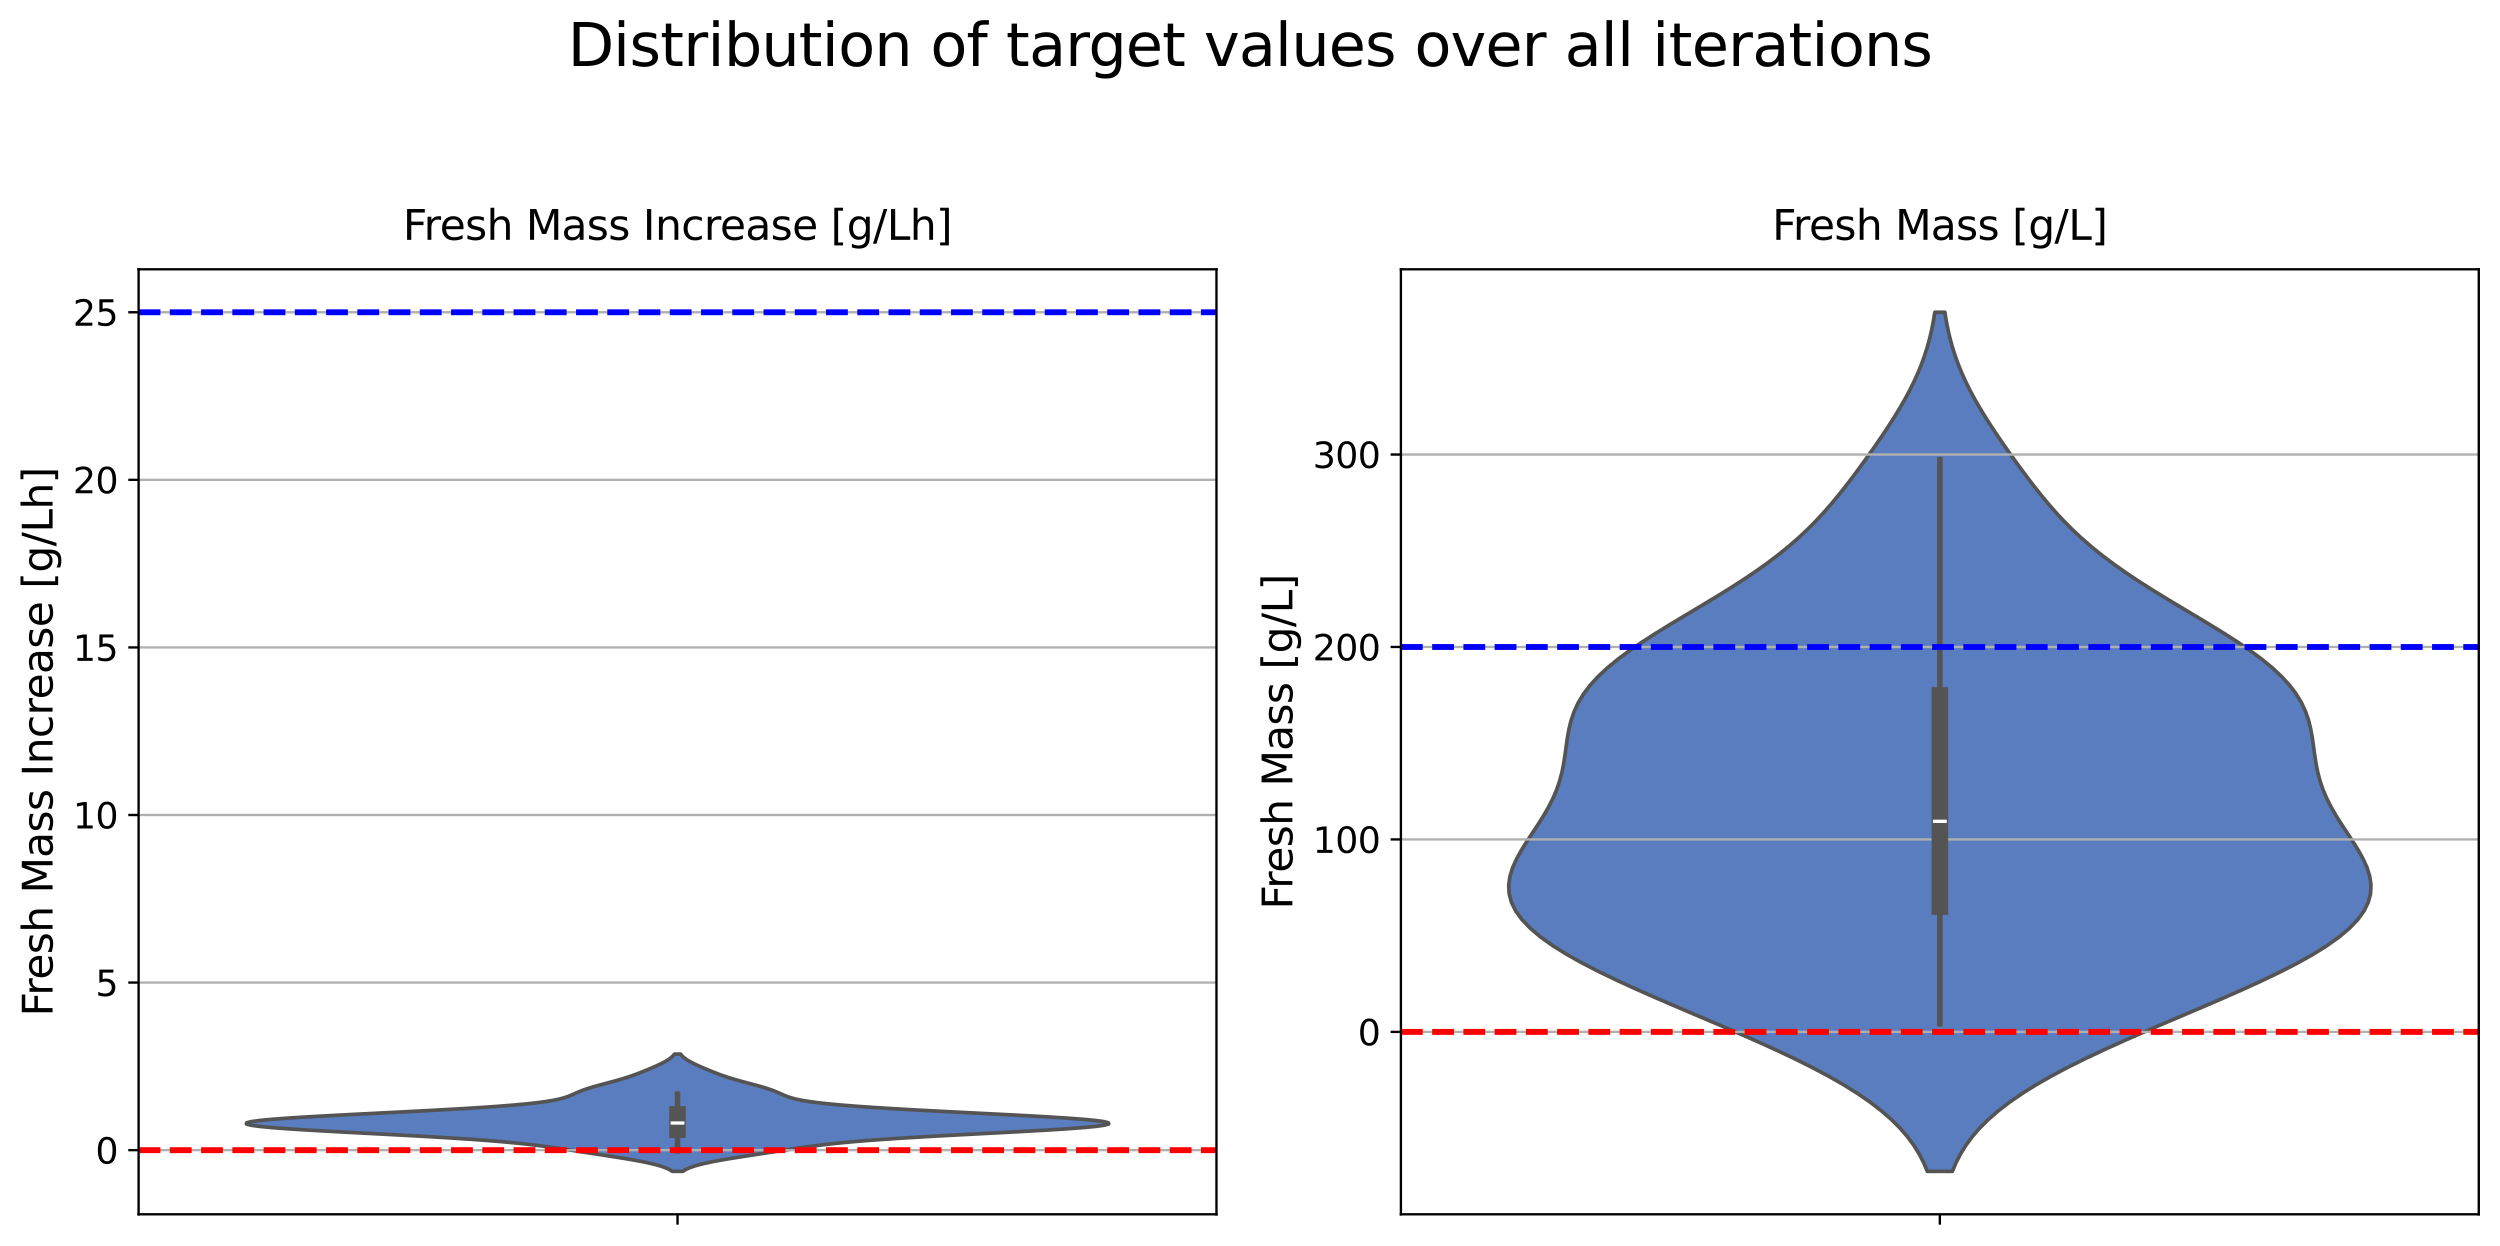 <?xml version="1.0" encoding="utf-8" standalone="no"?>
<!DOCTYPE svg PUBLIC "-//W3C//DTD SVG 1.1//EN"
  "http://www.w3.org/Graphics/SVG/1.1/DTD/svg11.dtd">
<svg xmlns:xlink="http://www.w3.org/1999/xlink" width="848.089pt" height="422.64pt" viewBox="0 0 848.089 422.64" xmlns="http://www.w3.org/2000/svg" version="1.1">
 <defs>
  <style type="text/css">*{stroke-linejoin: round; stroke-linecap: butt}</style>
 </defs>
 <g id="figure_1">
  <g id="patch_1">
   <path d="M 0 422.64 
L 848.089 422.64 
L 848.089 0 
L 0 0 
z
" style="fill: #ffffff"/>
  </g>
  <g id="axes_1">
   <g id="patch_2">
    <path d="M 47.019 411.94 
L 412.669 411.94 
L 412.669 91.36 
L 47.019 91.36 
z
" style="fill: #ffffff"/>
   </g>
   <g id="PolyCollection_1">
    <defs>
     <path id="mbfcf9e58c7" d="M 231.647 -25.272 
L 228.042 -25.272 
L 227.446 -25.674 
L 226.702 -26.075 
L 225.791 -26.477 
L 224.696 -26.879 
L 223.402 -27.281 
L 221.901 -27.683 
L 220.193 -28.085 
L 218.282 -28.486 
L 216.184 -28.888 
L 213.92 -29.29 
L 211.518 -29.692 
L 209.012 -30.094 
L 206.435 -30.496 
L 203.822 -30.897 
L 201.197 -31.299 
L 198.578 -31.701 
L 195.969 -32.103 
L 193.356 -32.505 
L 190.709 -32.907 
L 187.979 -33.308 
L 185.1 -33.71 
L 181.993 -34.112 
L 178.572 -34.514 
L 174.75 -34.916 
L 170.447 -35.318 
L 165.599 -35.719 
L 160.166 -36.121 
L 154.144 -36.523 
L 147.563 -36.925 
L 140.502 -37.327 
L 133.078 -37.729 
L 125.455 -38.13 
L 117.83 -38.532 
L 110.429 -38.934 
L 103.493 -39.336 
L 97.265 -39.738 
L 91.976 -40.139 
L 87.831 -40.541 
L 84.995 -40.943 
L 83.584 -41.345 
L 83.659 -41.747 
L 85.218 -42.149 
L 88.202 -42.55 
L 92.499 -42.952 
L 97.948 -43.354 
L 104.354 -43.756 
L 111.494 -44.158 
L 119.138 -44.56 
L 127.05 -44.961 
L 135.008 -45.363 
L 142.809 -45.765 
L 150.275 -46.167 
L 157.262 -46.569 
L 163.657 -46.971 
L 169.387 -47.372 
L 174.411 -47.774 
L 178.722 -48.176 
L 182.343 -48.578 
L 185.323 -48.98 
L 187.732 -49.382 
L 189.655 -49.783 
L 191.185 -50.185 
L 192.421 -50.587 
L 193.457 -50.989 
L 194.383 -51.391 
L 195.274 -51.793 
L 196.192 -52.194 
L 197.183 -52.596 
L 198.274 -52.998 
L 199.474 -53.4 
L 200.782 -53.802 
L 202.18 -54.204 
L 203.644 -54.605 
L 205.144 -55.007 
L 206.652 -55.409 
L 208.138 -55.811 
L 209.58 -56.213 
L 210.96 -56.614 
L 212.271 -57.016 
L 213.509 -57.418 
L 214.678 -57.82 
L 215.787 -58.222 
L 216.846 -58.624 
L 217.867 -59.025 
L 218.858 -59.427 
L 219.828 -59.829 
L 220.78 -60.231 
L 221.712 -60.633 
L 222.621 -61.035 
L 223.499 -61.436 
L 224.338 -61.838 
L 225.128 -62.24 
L 225.86 -62.642 
L 226.527 -63.044 
L 227.123 -63.446 
L 227.647 -63.847 
L 228.098 -64.249 
L 228.478 -64.651 
L 228.793 -65.053 
L 230.896 -65.053 
L 230.896 -65.053 
L 231.211 -64.651 
L 231.591 -64.249 
L 232.042 -63.847 
L 232.565 -63.446 
L 233.162 -63.044 
L 233.829 -62.642 
L 234.561 -62.24 
L 235.351 -61.838 
L 236.19 -61.436 
L 237.068 -61.035 
L 237.977 -60.633 
L 238.909 -60.231 
L 239.86 -59.829 
L 240.83 -59.427 
L 241.822 -59.025 
L 242.843 -58.624 
L 243.902 -58.222 
L 245.01 -57.82 
L 246.18 -57.418 
L 247.418 -57.016 
L 248.728 -56.614 
L 250.109 -56.213 
L 251.551 -55.811 
L 253.037 -55.409 
L 254.544 -55.007 
L 256.045 -54.605 
L 257.509 -54.204 
L 258.907 -53.802 
L 260.214 -53.4 
L 261.415 -52.998 
L 262.506 -52.596 
L 263.496 -52.194 
L 264.415 -51.793 
L 265.306 -51.391 
L 266.232 -50.989 
L 267.268 -50.587 
L 268.504 -50.185 
L 270.034 -49.783 
L 271.956 -49.382 
L 274.365 -48.98 
L 277.346 -48.578 
L 280.967 -48.176 
L 285.278 -47.774 
L 290.302 -47.372 
L 296.032 -46.971 
L 302.427 -46.569 
L 309.414 -46.167 
L 316.88 -45.765 
L 324.681 -45.363 
L 332.639 -44.961 
L 340.551 -44.56 
L 348.194 -44.158 
L 355.335 -43.756 
L 361.74 -43.354 
L 367.189 -42.952 
L 371.486 -42.55 
L 374.471 -42.149 
L 376.03 -41.747 
L 376.104 -41.345 
L 374.694 -40.943 
L 371.858 -40.541 
L 367.713 -40.139 
L 362.424 -39.738 
L 356.196 -39.336 
L 349.26 -38.934 
L 341.859 -38.532 
L 334.234 -38.13 
L 326.611 -37.729 
L 319.187 -37.327 
L 312.125 -36.925 
L 305.545 -36.523 
L 299.522 -36.121 
L 294.09 -35.719 
L 289.242 -35.318 
L 284.938 -34.916 
L 281.116 -34.514 
L 277.696 -34.112 
L 274.589 -33.71 
L 271.71 -33.308 
L 268.98 -32.907 
L 266.333 -32.505 
L 263.72 -32.103 
L 261.111 -31.701 
L 258.492 -31.299 
L 255.867 -30.897 
L 253.253 -30.496 
L 250.677 -30.094 
L 248.171 -29.692 
L 245.769 -29.29 
L 243.505 -28.888 
L 241.407 -28.486 
L 239.496 -28.085 
L 237.787 -27.683 
L 236.287 -27.281 
L 234.993 -26.879 
L 233.897 -26.477 
L 232.986 -26.075 
L 232.243 -25.674 
L 231.647 -25.272 
z
" style="stroke: #545454; stroke-width: 1.25"/>
    </defs>
    <g clip-path="url(#p365d366601)">
     <use xlink:href="#mbfcf9e58c7" x="0" y="422.64" style="fill: #597dbf; stroke: #545454; stroke-width: 1.25"/>
    </g>
   </g>
   <g id="matplotlib.axis_1">
    <g id="xtick_1">
     <g id="line2d_1">
      <defs>
       <path id="m30cbbd7d7c" d="M 0 0 
L 0 3.5 
" style="stroke: #000000; stroke-width: 0.8"/>
      </defs>
      <g>
       <use xlink:href="#m30cbbd7d7c" x="229.844" y="411.94" style="stroke: #000000; stroke-width: 0.8"/>
      </g>
     </g>
    </g>
   </g>
   <g id="matplotlib.axis_2">
    <g id="ytick_1">
     <g id="line2d_2">
      <path d="M 47.019 390.176 
L 412.669 390.176 
" clip-path="url(#p365d366601)" style="fill: none; stroke: #b0b0b0; stroke-width: 0.8; stroke-linecap: square"/>
     </g>
     <g id="line2d_3">
      <defs>
       <path id="m17a2c1356a" d="M 0 0 
L -3.5 0 
" style="stroke: #000000; stroke-width: 0.8"/>
      </defs>
      <g>
       <use xlink:href="#m17a2c1356a" x="47.019" y="390.176" style="stroke: #000000; stroke-width: 0.8"/>
      </g>
     </g>
     <g id="text_1">
      <!-- 0 -->
      <g transform="translate(32.384 394.735) scale(0.12 -0.12)">
       <defs>
        <path id="DejaVuSans-30" d="M 2034 4250 
Q 1547 4250 1301 3770 
Q 1056 3291 1056 2328 
Q 1056 1369 1301 889 
Q 1547 409 2034 409 
Q 2525 409 2770 889 
Q 3016 1369 3016 2328 
Q 3016 3291 2770 3770 
Q 2525 4250 2034 4250 
z
M 2034 4750 
Q 2819 4750 3233 4129 
Q 3647 3509 3647 2328 
Q 3647 1150 3233 529 
Q 2819 -91 2034 -91 
Q 1250 -91 836 529 
Q 422 1150 422 2328 
Q 422 3509 836 4129 
Q 1250 4750 2034 4750 
z
" transform="scale(0.016)"/>
       </defs>
       <use xlink:href="#DejaVuSans-30"/>
      </g>
     </g>
    </g>
    <g id="ytick_2">
     <g id="line2d_4">
      <path d="M 47.019 333.327 
L 412.669 333.327 
" clip-path="url(#p365d366601)" style="fill: none; stroke: #b0b0b0; stroke-width: 0.8; stroke-linecap: square"/>
     </g>
     <g id="line2d_5">
      <g>
       <use xlink:href="#m17a2c1356a" x="47.019" y="333.327" style="stroke: #000000; stroke-width: 0.8"/>
      </g>
     </g>
     <g id="text_2">
      <!-- 5 -->
      <g transform="translate(32.384 337.886) scale(0.12 -0.12)">
       <defs>
        <path id="DejaVuSans-35" d="M 691 4666 
L 3169 4666 
L 3169 4134 
L 1269 4134 
L 1269 2991 
Q 1406 3038 1543 3061 
Q 1681 3084 1819 3084 
Q 2600 3084 3056 2656 
Q 3513 2228 3513 1497 
Q 3513 744 3044 326 
Q 2575 -91 1722 -91 
Q 1428 -91 1123 -41 
Q 819 9 494 109 
L 494 744 
Q 775 591 1075 516 
Q 1375 441 1709 441 
Q 2250 441 2565 725 
Q 2881 1009 2881 1497 
Q 2881 1984 2565 2268 
Q 2250 2553 1709 2553 
Q 1456 2553 1204 2497 
Q 953 2441 691 2322 
L 691 4666 
z
" transform="scale(0.016)"/>
       </defs>
       <use xlink:href="#DejaVuSans-35"/>
      </g>
     </g>
    </g>
    <g id="ytick_3">
     <g id="line2d_6">
      <path d="M 47.019 276.478 
L 412.669 276.478 
" clip-path="url(#p365d366601)" style="fill: none; stroke: #b0b0b0; stroke-width: 0.8; stroke-linecap: square"/>
     </g>
     <g id="line2d_7">
      <g>
       <use xlink:href="#m17a2c1356a" x="47.019" y="276.478" style="stroke: #000000; stroke-width: 0.8"/>
      </g>
     </g>
     <g id="text_3">
      <!-- 10 -->
      <g transform="translate(24.749 281.037) scale(0.12 -0.12)">
       <defs>
        <path id="DejaVuSans-31" d="M 794 531 
L 1825 531 
L 1825 4091 
L 703 3866 
L 703 4441 
L 1819 4666 
L 2450 4666 
L 2450 531 
L 3481 531 
L 3481 0 
L 794 0 
L 794 531 
z
" transform="scale(0.016)"/>
       </defs>
       <use xlink:href="#DejaVuSans-31"/>
       <use xlink:href="#DejaVuSans-30" x="63.623"/>
      </g>
     </g>
    </g>
    <g id="ytick_4">
     <g id="line2d_8">
      <path d="M 47.019 219.629 
L 412.669 219.629 
" clip-path="url(#p365d366601)" style="fill: none; stroke: #b0b0b0; stroke-width: 0.8; stroke-linecap: square"/>
     </g>
     <g id="line2d_9">
      <g>
       <use xlink:href="#m17a2c1356a" x="47.019" y="219.629" style="stroke: #000000; stroke-width: 0.8"/>
      </g>
     </g>
     <g id="text_4">
      <!-- 15 -->
      <g transform="translate(24.749 224.188) scale(0.12 -0.12)">
       <use xlink:href="#DejaVuSans-31"/>
       <use xlink:href="#DejaVuSans-35" x="63.623"/>
      </g>
     </g>
    </g>
    <g id="ytick_5">
     <g id="line2d_10">
      <path d="M 47.019 162.781 
L 412.669 162.781 
" clip-path="url(#p365d366601)" style="fill: none; stroke: #b0b0b0; stroke-width: 0.8; stroke-linecap: square"/>
     </g>
     <g id="line2d_11">
      <g>
       <use xlink:href="#m17a2c1356a" x="47.019" y="162.781" style="stroke: #000000; stroke-width: 0.8"/>
      </g>
     </g>
     <g id="text_5">
      <!-- 20 -->
      <g transform="translate(24.749 167.34) scale(0.12 -0.12)">
       <defs>
        <path id="DejaVuSans-32" d="M 1228 531 
L 3431 531 
L 3431 0 
L 469 0 
L 469 531 
Q 828 903 1448 1529 
Q 2069 2156 2228 2338 
Q 2531 2678 2651 2914 
Q 2772 3150 2772 3378 
Q 2772 3750 2511 3984 
Q 2250 4219 1831 4219 
Q 1534 4219 1204 4116 
Q 875 4013 500 3803 
L 500 4441 
Q 881 4594 1212 4672 
Q 1544 4750 1819 4750 
Q 2544 4750 2975 4387 
Q 3406 4025 3406 3419 
Q 3406 3131 3298 2873 
Q 3191 2616 2906 2266 
Q 2828 2175 2409 1742 
Q 1991 1309 1228 531 
z
" transform="scale(0.016)"/>
       </defs>
       <use xlink:href="#DejaVuSans-32"/>
       <use xlink:href="#DejaVuSans-30" x="63.623"/>
      </g>
     </g>
    </g>
    <g id="ytick_6">
     <g id="line2d_12">
      <path d="M 47.019 105.932 
L 412.669 105.932 
" clip-path="url(#p365d366601)" style="fill: none; stroke: #b0b0b0; stroke-width: 0.8; stroke-linecap: square"/>
     </g>
     <g id="line2d_13">
      <g>
       <use xlink:href="#m17a2c1356a" x="47.019" y="105.932" style="stroke: #000000; stroke-width: 0.8"/>
      </g>
     </g>
     <g id="text_6">
      <!-- 25 -->
      <g transform="translate(24.749 110.491) scale(0.12 -0.12)">
       <use xlink:href="#DejaVuSans-32"/>
       <use xlink:href="#DejaVuSans-35" x="63.623"/>
      </g>
     </g>
    </g>
    <g id="text_7">
     <!-- Fresh Mass Increase [g/Lh] -->
     <g transform="translate(17.838 344.797) rotate(-90) scale(0.14 -0.14)">
      <defs>
       <path id="DejaVuSans-46" d="M 628 4666 
L 3309 4666 
L 3309 4134 
L 1259 4134 
L 1259 2759 
L 3109 2759 
L 3109 2228 
L 1259 2228 
L 1259 0 
L 628 0 
L 628 4666 
z
" transform="scale(0.016)"/>
       <path id="DejaVuSans-72" d="M 2631 2963 
Q 2534 3019 2420 3045 
Q 2306 3072 2169 3072 
Q 1681 3072 1420 2755 
Q 1159 2438 1159 1844 
L 1159 0 
L 581 0 
L 581 3500 
L 1159 3500 
L 1159 2956 
Q 1341 3275 1631 3429 
Q 1922 3584 2338 3584 
Q 2397 3584 2469 3576 
Q 2541 3569 2628 3553 
L 2631 2963 
z
" transform="scale(0.016)"/>
       <path id="DejaVuSans-65" d="M 3597 1894 
L 3597 1613 
L 953 1613 
Q 991 1019 1311 708 
Q 1631 397 2203 397 
Q 2534 397 2845 478 
Q 3156 559 3463 722 
L 3463 178 
Q 3153 47 2828 -22 
Q 2503 -91 2169 -91 
Q 1331 -91 842 396 
Q 353 884 353 1716 
Q 353 2575 817 3079 
Q 1281 3584 2069 3584 
Q 2775 3584 3186 3129 
Q 3597 2675 3597 1894 
z
M 3022 2063 
Q 3016 2534 2758 2815 
Q 2500 3097 2075 3097 
Q 1594 3097 1305 2825 
Q 1016 2553 972 2059 
L 3022 2063 
z
" transform="scale(0.016)"/>
       <path id="DejaVuSans-73" d="M 2834 3397 
L 2834 2853 
Q 2591 2978 2328 3040 
Q 2066 3103 1784 3103 
Q 1356 3103 1142 2972 
Q 928 2841 928 2578 
Q 928 2378 1081 2264 
Q 1234 2150 1697 2047 
L 1894 2003 
Q 2506 1872 2764 1633 
Q 3022 1394 3022 966 
Q 3022 478 2636 193 
Q 2250 -91 1575 -91 
Q 1294 -91 989 -36 
Q 684 19 347 128 
L 347 722 
Q 666 556 975 473 
Q 1284 391 1588 391 
Q 1994 391 2212 530 
Q 2431 669 2431 922 
Q 2431 1156 2273 1281 
Q 2116 1406 1581 1522 
L 1381 1569 
Q 847 1681 609 1914 
Q 372 2147 372 2553 
Q 372 3047 722 3315 
Q 1072 3584 1716 3584 
Q 2034 3584 2315 3537 
Q 2597 3491 2834 3397 
z
" transform="scale(0.016)"/>
       <path id="DejaVuSans-68" d="M 3513 2113 
L 3513 0 
L 2938 0 
L 2938 2094 
Q 2938 2591 2744 2837 
Q 2550 3084 2163 3084 
Q 1697 3084 1428 2787 
Q 1159 2491 1159 1978 
L 1159 0 
L 581 0 
L 581 4863 
L 1159 4863 
L 1159 2956 
Q 1366 3272 1645 3428 
Q 1925 3584 2291 3584 
Q 2894 3584 3203 3211 
Q 3513 2838 3513 2113 
z
" transform="scale(0.016)"/>
       <path id="DejaVuSans-20" transform="scale(0.016)"/>
       <path id="DejaVuSans-4d" d="M 628 4666 
L 1569 4666 
L 2759 1491 
L 3956 4666 
L 4897 4666 
L 4897 0 
L 4281 0 
L 4281 4097 
L 3078 897 
L 2444 897 
L 1241 4097 
L 1241 0 
L 628 0 
L 628 4666 
z
" transform="scale(0.016)"/>
       <path id="DejaVuSans-61" d="M 2194 1759 
Q 1497 1759 1228 1600 
Q 959 1441 959 1056 
Q 959 750 1161 570 
Q 1363 391 1709 391 
Q 2188 391 2477 730 
Q 2766 1069 2766 1631 
L 2766 1759 
L 2194 1759 
z
M 3341 1997 
L 3341 0 
L 2766 0 
L 2766 531 
Q 2569 213 2275 61 
Q 1981 -91 1556 -91 
Q 1019 -91 701 211 
Q 384 513 384 1019 
Q 384 1609 779 1909 
Q 1175 2209 1959 2209 
L 2766 2209 
L 2766 2266 
Q 2766 2663 2505 2880 
Q 2244 3097 1772 3097 
Q 1472 3097 1187 3025 
Q 903 2953 641 2809 
L 641 3341 
Q 956 3463 1253 3523 
Q 1550 3584 1831 3584 
Q 2591 3584 2966 3190 
Q 3341 2797 3341 1997 
z
" transform="scale(0.016)"/>
       <path id="DejaVuSans-49" d="M 628 4666 
L 1259 4666 
L 1259 0 
L 628 0 
L 628 4666 
z
" transform="scale(0.016)"/>
       <path id="DejaVuSans-6e" d="M 3513 2113 
L 3513 0 
L 2938 0 
L 2938 2094 
Q 2938 2591 2744 2837 
Q 2550 3084 2163 3084 
Q 1697 3084 1428 2787 
Q 1159 2491 1159 1978 
L 1159 0 
L 581 0 
L 581 3500 
L 1159 3500 
L 1159 2956 
Q 1366 3272 1645 3428 
Q 1925 3584 2291 3584 
Q 2894 3584 3203 3211 
Q 3513 2838 3513 2113 
z
" transform="scale(0.016)"/>
       <path id="DejaVuSans-63" d="M 3122 3366 
L 3122 2828 
Q 2878 2963 2633 3030 
Q 2388 3097 2138 3097 
Q 1578 3097 1268 2742 
Q 959 2388 959 1747 
Q 959 1106 1268 751 
Q 1578 397 2138 397 
Q 2388 397 2633 464 
Q 2878 531 3122 666 
L 3122 134 
Q 2881 22 2623 -34 
Q 2366 -91 2075 -91 
Q 1284 -91 818 406 
Q 353 903 353 1747 
Q 353 2603 823 3093 
Q 1294 3584 2113 3584 
Q 2378 3584 2631 3529 
Q 2884 3475 3122 3366 
z
" transform="scale(0.016)"/>
       <path id="DejaVuSans-5b" d="M 550 4863 
L 1875 4863 
L 1875 4416 
L 1125 4416 
L 1125 -397 
L 1875 -397 
L 1875 -844 
L 550 -844 
L 550 4863 
z
" transform="scale(0.016)"/>
       <path id="DejaVuSans-67" d="M 2906 1791 
Q 2906 2416 2648 2759 
Q 2391 3103 1925 3103 
Q 1463 3103 1205 2759 
Q 947 2416 947 1791 
Q 947 1169 1205 825 
Q 1463 481 1925 481 
Q 2391 481 2648 825 
Q 2906 1169 2906 1791 
z
M 3481 434 
Q 3481 -459 3084 -895 
Q 2688 -1331 1869 -1331 
Q 1566 -1331 1297 -1286 
Q 1028 -1241 775 -1147 
L 775 -588 
Q 1028 -725 1275 -790 
Q 1522 -856 1778 -856 
Q 2344 -856 2625 -561 
Q 2906 -266 2906 331 
L 2906 616 
Q 2728 306 2450 153 
Q 2172 0 1784 0 
Q 1141 0 747 490 
Q 353 981 353 1791 
Q 353 2603 747 3093 
Q 1141 3584 1784 3584 
Q 2172 3584 2450 3431 
Q 2728 3278 2906 2969 
L 2906 3500 
L 3481 3500 
L 3481 434 
z
" transform="scale(0.016)"/>
       <path id="DejaVuSans-2f" d="M 1625 4666 
L 2156 4666 
L 531 -594 
L 0 -594 
L 1625 4666 
z
" transform="scale(0.016)"/>
       <path id="DejaVuSans-4c" d="M 628 4666 
L 1259 4666 
L 1259 531 
L 3531 531 
L 3531 0 
L 628 0 
L 628 4666 
z
" transform="scale(0.016)"/>
       <path id="DejaVuSans-5d" d="M 1947 4863 
L 1947 -844 
L 622 -844 
L 622 -397 
L 1369 -397 
L 1369 4416 
L 622 4416 
L 622 4863 
L 1947 4863 
z
" transform="scale(0.016)"/>
      </defs>
      <use xlink:href="#DejaVuSans-46"/>
      <use xlink:href="#DejaVuSans-72" x="50.27"/>
      <use xlink:href="#DejaVuSans-65" x="89.133"/>
      <use xlink:href="#DejaVuSans-73" x="150.656"/>
      <use xlink:href="#DejaVuSans-68" x="202.756"/>
      <use xlink:href="#DejaVuSans-20" x="266.135"/>
      <use xlink:href="#DejaVuSans-4d" x="297.922"/>
      <use xlink:href="#DejaVuSans-61" x="384.201"/>
      <use xlink:href="#DejaVuSans-73" x="445.48"/>
      <use xlink:href="#DejaVuSans-73" x="497.58"/>
      <use xlink:href="#DejaVuSans-20" x="549.68"/>
      <use xlink:href="#DejaVuSans-49" x="581.467"/>
      <use xlink:href="#DejaVuSans-6e" x="610.959"/>
      <use xlink:href="#DejaVuSans-63" x="674.338"/>
      <use xlink:href="#DejaVuSans-72" x="729.318"/>
      <use xlink:href="#DejaVuSans-65" x="768.182"/>
      <use xlink:href="#DejaVuSans-61" x="829.705"/>
      <use xlink:href="#DejaVuSans-73" x="890.984"/>
      <use xlink:href="#DejaVuSans-65" x="943.084"/>
      <use xlink:href="#DejaVuSans-20" x="1004.607"/>
      <use xlink:href="#DejaVuSans-5b" x="1036.395"/>
      <use xlink:href="#DejaVuSans-67" x="1075.408"/>
      <use xlink:href="#DejaVuSans-2f" x="1138.885"/>
      <use xlink:href="#DejaVuSans-4c" x="1172.576"/>
      <use xlink:href="#DejaVuSans-68" x="1228.289"/>
      <use xlink:href="#DejaVuSans-5d" x="1291.668"/>
     </g>
    </g>
   </g>
   <g id="line2d_14">
    <path d="M 229.844 390.403 
L 229.844 371.188 
" clip-path="url(#p365d366601)" style="fill: none; stroke: #545454; stroke-width: 1.875; stroke-linecap: square"/>
   </g>
   <g id="line2d_15">
    <path d="M 229.844 383.231 
L 229.844 378.051 
" clip-path="url(#p365d366601)" style="fill: none; stroke: #545454; stroke-width: 5.625; stroke-linecap: square"/>
   </g>
   <g id="line2d_16">
    <path d="M 229.844 380.975 
" clip-path="url(#p365d366601)" style="fill: none; stroke: #545454; stroke-width: 1.5; stroke-linecap: square"/>
    <defs>
     <path id="m73bc85cedf" d="M 2.344 0 
L -2.344 -0 
" style="stroke: #ffffff; stroke-width: 1.125"/>
    </defs>
    <g clip-path="url(#p365d366601)">
     <use xlink:href="#m73bc85cedf" x="229.844" y="380.975" style="fill: #ffffff; stroke: #ffffff; stroke-width: 1.125"/>
    </g>
   </g>
   <g id="line2d_17">
    <path d="M 47.019 105.932 
L 412.669 105.932 
" clip-path="url(#p365d366601)" style="fill: none; stroke-dasharray: 7.4,3.2; stroke-dashoffset: 0; stroke: #0000ff; stroke-width: 2"/>
   </g>
   <g id="line2d_18">
    <path d="M 47.019 390.176 
L 412.669 390.176 
" clip-path="url(#p365d366601)" style="fill: none; stroke-dasharray: 7.4,3.2; stroke-dashoffset: 0; stroke: #ff0000; stroke-width: 2"/>
   </g>
   <g id="patch_3">
    <path d="M 47.019 411.94 
L 47.019 91.36 
" style="fill: none; stroke: #000000; stroke-width: 0.8; stroke-linejoin: miter; stroke-linecap: square"/>
   </g>
   <g id="patch_4">
    <path d="M 412.669 411.94 
L 412.669 91.36 
" style="fill: none; stroke: #000000; stroke-width: 0.8; stroke-linejoin: miter; stroke-linecap: square"/>
   </g>
   <g id="patch_5">
    <path d="M 47.019 411.94 
L 412.669 411.94 
" style="fill: none; stroke: #000000; stroke-width: 0.8; stroke-linejoin: miter; stroke-linecap: square"/>
   </g>
   <g id="patch_6">
    <path d="M 47.019 91.36 
L 412.669 91.36 
" style="fill: none; stroke: #000000; stroke-width: 0.8; stroke-linejoin: miter; stroke-linecap: square"/>
   </g>
   <g id="text_8">
    <!-- Fresh Mass Increase [g/Lh] -->
    <g transform="translate(136.697 81.36) scale(0.14 -0.14)">
     <use xlink:href="#DejaVuSans-46"/>
     <use xlink:href="#DejaVuSans-72" x="50.27"/>
     <use xlink:href="#DejaVuSans-65" x="89.133"/>
     <use xlink:href="#DejaVuSans-73" x="150.656"/>
     <use xlink:href="#DejaVuSans-68" x="202.756"/>
     <use xlink:href="#DejaVuSans-20" x="266.135"/>
     <use xlink:href="#DejaVuSans-4d" x="297.922"/>
     <use xlink:href="#DejaVuSans-61" x="384.201"/>
     <use xlink:href="#DejaVuSans-73" x="445.48"/>
     <use xlink:href="#DejaVuSans-73" x="497.58"/>
     <use xlink:href="#DejaVuSans-20" x="549.68"/>
     <use xlink:href="#DejaVuSans-49" x="581.467"/>
     <use xlink:href="#DejaVuSans-6e" x="610.959"/>
     <use xlink:href="#DejaVuSans-63" x="674.338"/>
     <use xlink:href="#DejaVuSans-72" x="729.318"/>
     <use xlink:href="#DejaVuSans-65" x="768.182"/>
     <use xlink:href="#DejaVuSans-61" x="829.705"/>
     <use xlink:href="#DejaVuSans-73" x="890.984"/>
     <use xlink:href="#DejaVuSans-65" x="943.084"/>
     <use xlink:href="#DejaVuSans-20" x="1004.607"/>
     <use xlink:href="#DejaVuSans-5b" x="1036.395"/>
     <use xlink:href="#DejaVuSans-67" x="1075.408"/>
     <use xlink:href="#DejaVuSans-2f" x="1138.885"/>
     <use xlink:href="#DejaVuSans-4c" x="1172.576"/>
     <use xlink:href="#DejaVuSans-68" x="1228.289"/>
     <use xlink:href="#DejaVuSans-5d" x="1291.668"/>
    </g>
   </g>
  </g>
  <g id="axes_2">
   <g id="patch_7">
    <path d="M 475.239 411.94 
L 840.889 411.94 
L 840.889 91.36 
L 475.239 91.36 
z
" style="fill: #ffffff"/>
   </g>
   <g id="PolyCollection_2">
    <defs>
     <path id="m56b011dfb5" d="M 662.318 -25.272 
L 653.81 -25.272 
L 652.572 -28.216 
L 651.058 -31.159 
L 649.231 -34.103 
L 647.056 -37.047 
L 644.501 -39.991 
L 641.537 -42.935 
L 638.144 -45.878 
L 634.307 -48.822 
L 630.023 -51.766 
L 625.296 -54.71 
L 620.143 -57.654 
L 614.589 -60.597 
L 608.67 -63.541 
L 602.431 -66.485 
L 595.926 -69.429 
L 589.216 -72.373 
L 582.366 -75.316 
L 575.447 -78.26 
L 568.533 -81.204 
L 561.702 -84.148 
L 555.031 -87.092 
L 548.599 -90.035 
L 542.485 -92.979 
L 536.763 -95.923 
L 531.507 -98.867 
L 526.783 -101.811 
L 522.648 -104.754 
L 519.151 -107.698 
L 516.324 -110.642 
L 514.186 -113.586 
L 512.736 -116.53 
L 511.955 -119.473 
L 511.804 -122.417 
L 512.225 -125.361 
L 513.142 -128.305 
L 514.466 -131.249 
L 516.098 -134.192 
L 517.935 -137.136 
L 519.871 -140.08 
L 521.809 -143.024 
L 523.662 -145.968 
L 525.357 -148.911 
L 526.844 -151.855 
L 528.093 -154.799 
L 529.096 -157.743 
L 529.872 -160.687 
L 530.459 -163.63 
L 530.915 -166.574 
L 531.312 -169.518 
L 531.734 -172.462 
L 532.269 -175.406 
L 533.003 -178.35 
L 534.019 -181.293 
L 535.386 -184.237 
L 537.161 -187.181 
L 539.379 -190.125 
L 542.061 -193.069 
L 545.202 -196.012 
L 548.78 -198.956 
L 552.755 -201.9 
L 557.069 -204.844 
L 561.656 -207.788 
L 566.439 -210.731 
L 571.338 -213.675 
L 576.273 -216.619 
L 581.169 -219.563 
L 585.957 -222.507 
L 590.58 -225.45 
L 594.993 -228.394 
L 599.163 -231.338 
L 603.072 -234.282 
L 606.715 -237.226 
L 610.099 -240.169 
L 613.238 -243.113 
L 616.156 -246.057 
L 618.883 -249.001 
L 621.447 -251.945 
L 623.881 -254.888 
L 626.211 -257.832 
L 628.461 -260.776 
L 630.649 -263.72 
L 632.789 -266.664 
L 634.885 -269.607 
L 636.938 -272.551 
L 638.942 -275.495 
L 640.888 -278.439 
L 642.763 -281.383 
L 644.553 -284.326 
L 646.246 -287.27 
L 647.828 -290.214 
L 649.289 -293.158 
L 650.621 -296.102 
L 651.82 -299.045 
L 652.884 -301.989 
L 653.816 -304.933 
L 654.62 -307.877 
L 655.306 -310.821 
L 655.881 -313.764 
L 656.358 -316.708 
L 659.771 -316.708 
L 659.771 -316.708 
L 660.247 -313.764 
L 660.823 -310.821 
L 661.508 -307.877 
L 662.313 -304.933 
L 663.245 -301.989 
L 664.309 -299.045 
L 665.508 -296.102 
L 666.84 -293.158 
L 668.3 -290.214 
L 669.883 -287.27 
L 671.575 -284.326 
L 673.366 -281.383 
L 675.241 -278.439 
L 677.187 -275.495 
L 679.191 -272.551 
L 681.243 -269.607 
L 683.34 -266.664 
L 685.479 -263.72 
L 687.668 -260.776 
L 689.918 -257.832 
L 692.248 -254.888 
L 694.681 -251.945 
L 697.246 -249.001 
L 699.972 -246.057 
L 702.891 -243.113 
L 706.03 -240.169 
L 709.413 -237.226 
L 713.056 -234.282 
L 716.966 -231.338 
L 721.136 -228.394 
L 725.549 -225.45 
L 730.172 -222.507 
L 734.96 -219.563 
L 739.856 -216.619 
L 744.791 -213.675 
L 749.689 -210.731 
L 754.472 -207.788 
L 759.059 -204.844 
L 763.374 -201.9 
L 767.349 -198.956 
L 770.927 -196.012 
L 774.068 -193.069 
L 776.749 -190.125 
L 778.968 -187.181 
L 780.742 -184.237 
L 782.11 -181.293 
L 783.125 -178.35 
L 783.86 -175.406 
L 784.395 -172.462 
L 784.817 -169.518 
L 785.214 -166.574 
L 785.67 -163.63 
L 786.257 -160.687 
L 787.032 -157.743 
L 788.036 -154.799 
L 789.284 -151.855 
L 790.771 -148.911 
L 792.467 -145.968 
L 794.32 -143.024 
L 796.258 -140.08 
L 798.194 -137.136 
L 800.03 -134.192 
L 801.663 -131.249 
L 802.987 -128.305 
L 803.904 -125.361 
L 804.324 -122.417 
L 804.173 -119.473 
L 803.393 -116.53 
L 801.943 -113.586 
L 799.805 -110.642 
L 796.978 -107.698 
L 793.481 -104.754 
L 789.346 -101.811 
L 784.622 -98.867 
L 779.366 -95.923 
L 773.644 -92.979 
L 767.529 -90.035 
L 761.098 -87.092 
L 754.427 -84.148 
L 747.595 -81.204 
L 740.682 -78.26 
L 733.763 -75.316 
L 726.913 -72.373 
L 720.202 -69.429 
L 713.698 -66.485 
L 707.459 -63.541 
L 701.54 -60.597 
L 695.986 -57.654 
L 690.832 -54.71 
L 686.106 -51.766 
L 681.821 -48.822 
L 677.985 -45.878 
L 674.592 -42.935 
L 671.628 -39.991 
L 669.072 -37.047 
L 666.898 -34.103 
L 665.071 -31.159 
L 663.557 -28.216 
L 662.318 -25.272 
z
" style="stroke: #545454; stroke-width: 1.25"/>
    </defs>
    <g clip-path="url(#pa664dbb486)">
     <use xlink:href="#m56b011dfb5" x="0" y="422.64" style="fill: #597dbf; stroke: #545454; stroke-width: 1.25"/>
    </g>
   </g>
   <g id="matplotlib.axis_3">
    <g id="xtick_2">
     <g id="line2d_19">
      <g>
       <use xlink:href="#m30cbbd7d7c" x="658.064" y="411.94" style="stroke: #000000; stroke-width: 0.8"/>
      </g>
     </g>
    </g>
   </g>
   <g id="matplotlib.axis_4">
    <g id="ytick_7">
     <g id="line2d_20">
      <path d="M 475.239 350.054 
L 840.889 350.054 
" clip-path="url(#pa664dbb486)" style="fill: none; stroke: #b0b0b0; stroke-width: 0.8; stroke-linecap: square"/>
     </g>
     <g id="line2d_21">
      <g>
       <use xlink:href="#m17a2c1356a" x="475.239" y="350.054" style="stroke: #000000; stroke-width: 0.8"/>
      </g>
     </g>
     <g id="text_9">
      <!-- 0 -->
      <g transform="translate(460.604 354.613) scale(0.12 -0.12)">
       <use xlink:href="#DejaVuSans-30"/>
      </g>
     </g>
    </g>
    <g id="ytick_8">
     <g id="line2d_22">
      <path d="M 475.239 284.767 
L 840.889 284.767 
" clip-path="url(#pa664dbb486)" style="fill: none; stroke: #b0b0b0; stroke-width: 0.8; stroke-linecap: square"/>
     </g>
     <g id="line2d_23">
      <g>
       <use xlink:href="#m17a2c1356a" x="475.239" y="284.767" style="stroke: #000000; stroke-width: 0.8"/>
      </g>
     </g>
     <g id="text_10">
      <!-- 100 -->
      <g transform="translate(445.334 289.326) scale(0.12 -0.12)">
       <use xlink:href="#DejaVuSans-31"/>
       <use xlink:href="#DejaVuSans-30" x="63.623"/>
       <use xlink:href="#DejaVuSans-30" x="127.246"/>
      </g>
     </g>
    </g>
    <g id="ytick_9">
     <g id="line2d_24">
      <path d="M 475.239 219.48 
L 840.889 219.48 
" clip-path="url(#pa664dbb486)" style="fill: none; stroke: #b0b0b0; stroke-width: 0.8; stroke-linecap: square"/>
     </g>
     <g id="line2d_25">
      <g>
       <use xlink:href="#m17a2c1356a" x="475.239" y="219.48" style="stroke: #000000; stroke-width: 0.8"/>
      </g>
     </g>
     <g id="text_11">
      <!-- 200 -->
      <g transform="translate(445.334 224.039) scale(0.12 -0.12)">
       <use xlink:href="#DejaVuSans-32"/>
       <use xlink:href="#DejaVuSans-30" x="63.623"/>
       <use xlink:href="#DejaVuSans-30" x="127.246"/>
      </g>
     </g>
    </g>
    <g id="ytick_10">
     <g id="line2d_26">
      <path d="M 475.239 154.192 
L 840.889 154.192 
" clip-path="url(#pa664dbb486)" style="fill: none; stroke: #b0b0b0; stroke-width: 0.8; stroke-linecap: square"/>
     </g>
     <g id="line2d_27">
      <g>
       <use xlink:href="#m17a2c1356a" x="475.239" y="154.192" style="stroke: #000000; stroke-width: 0.8"/>
      </g>
     </g>
     <g id="text_12">
      <!-- 300 -->
      <g transform="translate(445.334 158.752) scale(0.12 -0.12)">
       <defs>
        <path id="DejaVuSans-33" d="M 2597 2516 
Q 3050 2419 3304 2112 
Q 3559 1806 3559 1356 
Q 3559 666 3084 287 
Q 2609 -91 1734 -91 
Q 1441 -91 1130 -33 
Q 819 25 488 141 
L 488 750 
Q 750 597 1062 519 
Q 1375 441 1716 441 
Q 2309 441 2620 675 
Q 2931 909 2931 1356 
Q 2931 1769 2642 2001 
Q 2353 2234 1838 2234 
L 1294 2234 
L 1294 2753 
L 1863 2753 
Q 2328 2753 2575 2939 
Q 2822 3125 2822 3475 
Q 2822 3834 2567 4026 
Q 2313 4219 1838 4219 
Q 1578 4219 1281 4162 
Q 984 4106 628 3988 
L 628 4550 
Q 988 4650 1302 4700 
Q 1616 4750 1894 4750 
Q 2613 4750 3031 4423 
Q 3450 4097 3450 3541 
Q 3450 3153 3228 2886 
Q 3006 2619 2597 2516 
z
" transform="scale(0.016)"/>
       </defs>
       <use xlink:href="#DejaVuSans-33"/>
       <use xlink:href="#DejaVuSans-30" x="63.623"/>
       <use xlink:href="#DejaVuSans-30" x="127.246"/>
      </g>
     </g>
    </g>
    <g id="text_13">
     <!-- Fresh Mass [g/L] -->
     <g transform="translate(438.423 308.515) rotate(-90) scale(0.14 -0.14)">
      <use xlink:href="#DejaVuSans-46"/>
      <use xlink:href="#DejaVuSans-72" x="50.27"/>
      <use xlink:href="#DejaVuSans-65" x="89.133"/>
      <use xlink:href="#DejaVuSans-73" x="150.656"/>
      <use xlink:href="#DejaVuSans-68" x="202.756"/>
      <use xlink:href="#DejaVuSans-20" x="266.135"/>
      <use xlink:href="#DejaVuSans-4d" x="297.922"/>
      <use xlink:href="#DejaVuSans-61" x="384.201"/>
      <use xlink:href="#DejaVuSans-73" x="445.48"/>
      <use xlink:href="#DejaVuSans-73" x="497.58"/>
      <use xlink:href="#DejaVuSans-20" x="549.68"/>
      <use xlink:href="#DejaVuSans-5b" x="581.467"/>
      <use xlink:href="#DejaVuSans-67" x="620.48"/>
      <use xlink:href="#DejaVuSans-2f" x="683.957"/>
      <use xlink:href="#DejaVuSans-4c" x="717.648"/>
      <use xlink:href="#DejaVuSans-5d" x="773.361"/>
     </g>
    </g>
   </g>
   <g id="line2d_28">
    <path d="M 658.064 347.358 
L 658.064 155.942 
" clip-path="url(#pa664dbb486)" style="fill: none; stroke: #545454; stroke-width: 1.875; stroke-linecap: square"/>
   </g>
   <g id="line2d_29">
    <path d="M 658.064 307.533 
L 658.064 235.916 
" clip-path="url(#pa664dbb486)" style="fill: none; stroke: #545454; stroke-width: 5.625; stroke-linecap: square"/>
   </g>
   <g id="line2d_30">
    <path d="M 658.064 278.63 
" clip-path="url(#pa664dbb486)" style="fill: none; stroke: #545454; stroke-width: 1.5; stroke-linecap: square"/>
    <g clip-path="url(#pa664dbb486)">
     <use xlink:href="#m73bc85cedf" x="658.064" y="278.63" style="fill: #ffffff; stroke: #ffffff; stroke-width: 1.125"/>
    </g>
   </g>
   <g id="line2d_31">
    <path d="M 475.239 219.48 
L 840.889 219.48 
" clip-path="url(#pa664dbb486)" style="fill: none; stroke-dasharray: 7.4,3.2; stroke-dashoffset: 0; stroke: #0000ff; stroke-width: 2"/>
   </g>
   <g id="line2d_32">
    <path d="M 475.239 350.054 
L 840.889 350.054 
" clip-path="url(#pa664dbb486)" style="fill: none; stroke-dasharray: 7.4,3.2; stroke-dashoffset: 0; stroke: #ff0000; stroke-width: 2"/>
   </g>
   <g id="patch_8">
    <path d="M 475.239 411.94 
L 475.239 91.36 
" style="fill: none; stroke: #000000; stroke-width: 0.8; stroke-linejoin: miter; stroke-linecap: square"/>
   </g>
   <g id="patch_9">
    <path d="M 840.889 411.94 
L 840.889 91.36 
" style="fill: none; stroke: #000000; stroke-width: 0.8; stroke-linejoin: miter; stroke-linecap: square"/>
   </g>
   <g id="patch_10">
    <path d="M 475.239 411.94 
L 840.889 411.94 
" style="fill: none; stroke: #000000; stroke-width: 0.8; stroke-linejoin: miter; stroke-linecap: square"/>
   </g>
   <g id="patch_11">
    <path d="M 475.239 91.36 
L 840.889 91.36 
" style="fill: none; stroke: #000000; stroke-width: 0.8; stroke-linejoin: miter; stroke-linecap: square"/>
   </g>
   <g id="text_14">
    <!-- Fresh Mass [g/L] -->
    <g transform="translate(601.199 81.36) scale(0.14 -0.14)">
     <use xlink:href="#DejaVuSans-46"/>
     <use xlink:href="#DejaVuSans-72" x="50.27"/>
     <use xlink:href="#DejaVuSans-65" x="89.133"/>
     <use xlink:href="#DejaVuSans-73" x="150.656"/>
     <use xlink:href="#DejaVuSans-68" x="202.756"/>
     <use xlink:href="#DejaVuSans-20" x="266.135"/>
     <use xlink:href="#DejaVuSans-4d" x="297.922"/>
     <use xlink:href="#DejaVuSans-61" x="384.201"/>
     <use xlink:href="#DejaVuSans-73" x="445.48"/>
     <use xlink:href="#DejaVuSans-73" x="497.58"/>
     <use xlink:href="#DejaVuSans-20" x="549.68"/>
     <use xlink:href="#DejaVuSans-5b" x="581.467"/>
     <use xlink:href="#DejaVuSans-67" x="620.48"/>
     <use xlink:href="#DejaVuSans-2f" x="683.957"/>
     <use xlink:href="#DejaVuSans-4c" x="717.648"/>
     <use xlink:href="#DejaVuSans-5d" x="773.361"/>
    </g>
   </g>
  </g>
  <g id="text_15">
   <!-- Distribution of target values over all iterations -->
   <g transform="translate(192.592 22.397) scale(0.2 -0.2)">
    <defs>
     <path id="DejaVuSans-44" d="M 1259 4147 
L 1259 519 
L 2022 519 
Q 2988 519 3436 956 
Q 3884 1394 3884 2338 
Q 3884 3275 3436 3711 
Q 2988 4147 2022 4147 
L 1259 4147 
z
M 628 4666 
L 1925 4666 
Q 3281 4666 3915 4102 
Q 4550 3538 4550 2338 
Q 4550 1131 3912 565 
Q 3275 0 1925 0 
L 628 0 
L 628 4666 
z
" transform="scale(0.016)"/>
     <path id="DejaVuSans-69" d="M 603 3500 
L 1178 3500 
L 1178 0 
L 603 0 
L 603 3500 
z
M 603 4863 
L 1178 4863 
L 1178 4134 
L 603 4134 
L 603 4863 
z
" transform="scale(0.016)"/>
     <path id="DejaVuSans-74" d="M 1172 4494 
L 1172 3500 
L 2356 3500 
L 2356 3053 
L 1172 3053 
L 1172 1153 
Q 1172 725 1289 603 
Q 1406 481 1766 481 
L 2356 481 
L 2356 0 
L 1766 0 
Q 1100 0 847 248 
Q 594 497 594 1153 
L 594 3053 
L 172 3053 
L 172 3500 
L 594 3500 
L 594 4494 
L 1172 4494 
z
" transform="scale(0.016)"/>
     <path id="DejaVuSans-62" d="M 3116 1747 
Q 3116 2381 2855 2742 
Q 2594 3103 2138 3103 
Q 1681 3103 1420 2742 
Q 1159 2381 1159 1747 
Q 1159 1113 1420 752 
Q 1681 391 2138 391 
Q 2594 391 2855 752 
Q 3116 1113 3116 1747 
z
M 1159 2969 
Q 1341 3281 1617 3432 
Q 1894 3584 2278 3584 
Q 2916 3584 3314 3078 
Q 3713 2572 3713 1747 
Q 3713 922 3314 415 
Q 2916 -91 2278 -91 
Q 1894 -91 1617 61 
Q 1341 213 1159 525 
L 1159 0 
L 581 0 
L 581 4863 
L 1159 4863 
L 1159 2969 
z
" transform="scale(0.016)"/>
     <path id="DejaVuSans-75" d="M 544 1381 
L 544 3500 
L 1119 3500 
L 1119 1403 
Q 1119 906 1312 657 
Q 1506 409 1894 409 
Q 2359 409 2629 706 
Q 2900 1003 2900 1516 
L 2900 3500 
L 3475 3500 
L 3475 0 
L 2900 0 
L 2900 538 
Q 2691 219 2414 64 
Q 2138 -91 1772 -91 
Q 1169 -91 856 284 
Q 544 659 544 1381 
z
M 1991 3584 
L 1991 3584 
z
" transform="scale(0.016)"/>
     <path id="DejaVuSans-6f" d="M 1959 3097 
Q 1497 3097 1228 2736 
Q 959 2375 959 1747 
Q 959 1119 1226 758 
Q 1494 397 1959 397 
Q 2419 397 2687 759 
Q 2956 1122 2956 1747 
Q 2956 2369 2687 2733 
Q 2419 3097 1959 3097 
z
M 1959 3584 
Q 2709 3584 3137 3096 
Q 3566 2609 3566 1747 
Q 3566 888 3137 398 
Q 2709 -91 1959 -91 
Q 1206 -91 779 398 
Q 353 888 353 1747 
Q 353 2609 779 3096 
Q 1206 3584 1959 3584 
z
" transform="scale(0.016)"/>
     <path id="DejaVuSans-66" d="M 2375 4863 
L 2375 4384 
L 1825 4384 
Q 1516 4384 1395 4259 
Q 1275 4134 1275 3809 
L 1275 3500 
L 2222 3500 
L 2222 3053 
L 1275 3053 
L 1275 0 
L 697 0 
L 697 3053 
L 147 3053 
L 147 3500 
L 697 3500 
L 697 3744 
Q 697 4328 969 4595 
Q 1241 4863 1831 4863 
L 2375 4863 
z
" transform="scale(0.016)"/>
     <path id="DejaVuSans-76" d="M 191 3500 
L 800 3500 
L 1894 563 
L 2988 3500 
L 3597 3500 
L 2284 0 
L 1503 0 
L 191 3500 
z
" transform="scale(0.016)"/>
     <path id="DejaVuSans-6c" d="M 603 4863 
L 1178 4863 
L 1178 0 
L 603 0 
L 603 4863 
z
" transform="scale(0.016)"/>
    </defs>
    <use xlink:href="#DejaVuSans-44"/>
    <use xlink:href="#DejaVuSans-69" x="77.002"/>
    <use xlink:href="#DejaVuSans-73" x="104.785"/>
    <use xlink:href="#DejaVuSans-74" x="156.885"/>
    <use xlink:href="#DejaVuSans-72" x="196.094"/>
    <use xlink:href="#DejaVuSans-69" x="237.207"/>
    <use xlink:href="#DejaVuSans-62" x="264.99"/>
    <use xlink:href="#DejaVuSans-75" x="328.467"/>
    <use xlink:href="#DejaVuSans-74" x="391.846"/>
    <use xlink:href="#DejaVuSans-69" x="431.055"/>
    <use xlink:href="#DejaVuSans-6f" x="458.838"/>
    <use xlink:href="#DejaVuSans-6e" x="520.02"/>
    <use xlink:href="#DejaVuSans-20" x="583.398"/>
    <use xlink:href="#DejaVuSans-6f" x="615.186"/>
    <use xlink:href="#DejaVuSans-66" x="676.367"/>
    <use xlink:href="#DejaVuSans-20" x="711.572"/>
    <use xlink:href="#DejaVuSans-74" x="743.359"/>
    <use xlink:href="#DejaVuSans-61" x="782.568"/>
    <use xlink:href="#DejaVuSans-72" x="843.848"/>
    <use xlink:href="#DejaVuSans-67" x="883.211"/>
    <use xlink:href="#DejaVuSans-65" x="946.688"/>
    <use xlink:href="#DejaVuSans-74" x="1008.211"/>
    <use xlink:href="#DejaVuSans-20" x="1047.42"/>
    <use xlink:href="#DejaVuSans-76" x="1079.207"/>
    <use xlink:href="#DejaVuSans-61" x="1138.387"/>
    <use xlink:href="#DejaVuSans-6c" x="1199.666"/>
    <use xlink:href="#DejaVuSans-75" x="1227.449"/>
    <use xlink:href="#DejaVuSans-65" x="1290.828"/>
    <use xlink:href="#DejaVuSans-73" x="1352.352"/>
    <use xlink:href="#DejaVuSans-20" x="1404.451"/>
    <use xlink:href="#DejaVuSans-6f" x="1436.238"/>
    <use xlink:href="#DejaVuSans-76" x="1497.42"/>
    <use xlink:href="#DejaVuSans-65" x="1556.6"/>
    <use xlink:href="#DejaVuSans-72" x="1618.123"/>
    <use xlink:href="#DejaVuSans-20" x="1659.236"/>
    <use xlink:href="#DejaVuSans-61" x="1691.023"/>
    <use xlink:href="#DejaVuSans-6c" x="1752.303"/>
    <use xlink:href="#DejaVuSans-6c" x="1780.086"/>
    <use xlink:href="#DejaVuSans-20" x="1807.869"/>
    <use xlink:href="#DejaVuSans-69" x="1839.656"/>
    <use xlink:href="#DejaVuSans-74" x="1867.439"/>
    <use xlink:href="#DejaVuSans-65" x="1906.648"/>
    <use xlink:href="#DejaVuSans-72" x="1968.172"/>
    <use xlink:href="#DejaVuSans-61" x="2009.285"/>
    <use xlink:href="#DejaVuSans-74" x="2070.564"/>
    <use xlink:href="#DejaVuSans-69" x="2109.773"/>
    <use xlink:href="#DejaVuSans-6f" x="2137.557"/>
    <use xlink:href="#DejaVuSans-6e" x="2198.738"/>
    <use xlink:href="#DejaVuSans-73" x="2262.117"/>
   </g>
  </g>
 </g>
 <defs>
  <clipPath id="p365d366601">
   <rect x="47.019" y="91.36" width="365.65" height="320.58"/>
  </clipPath>
  <clipPath id="pa664dbb486">
   <rect x="475.239" y="91.36" width="365.65" height="320.58"/>
  </clipPath>
 </defs>
</svg>
